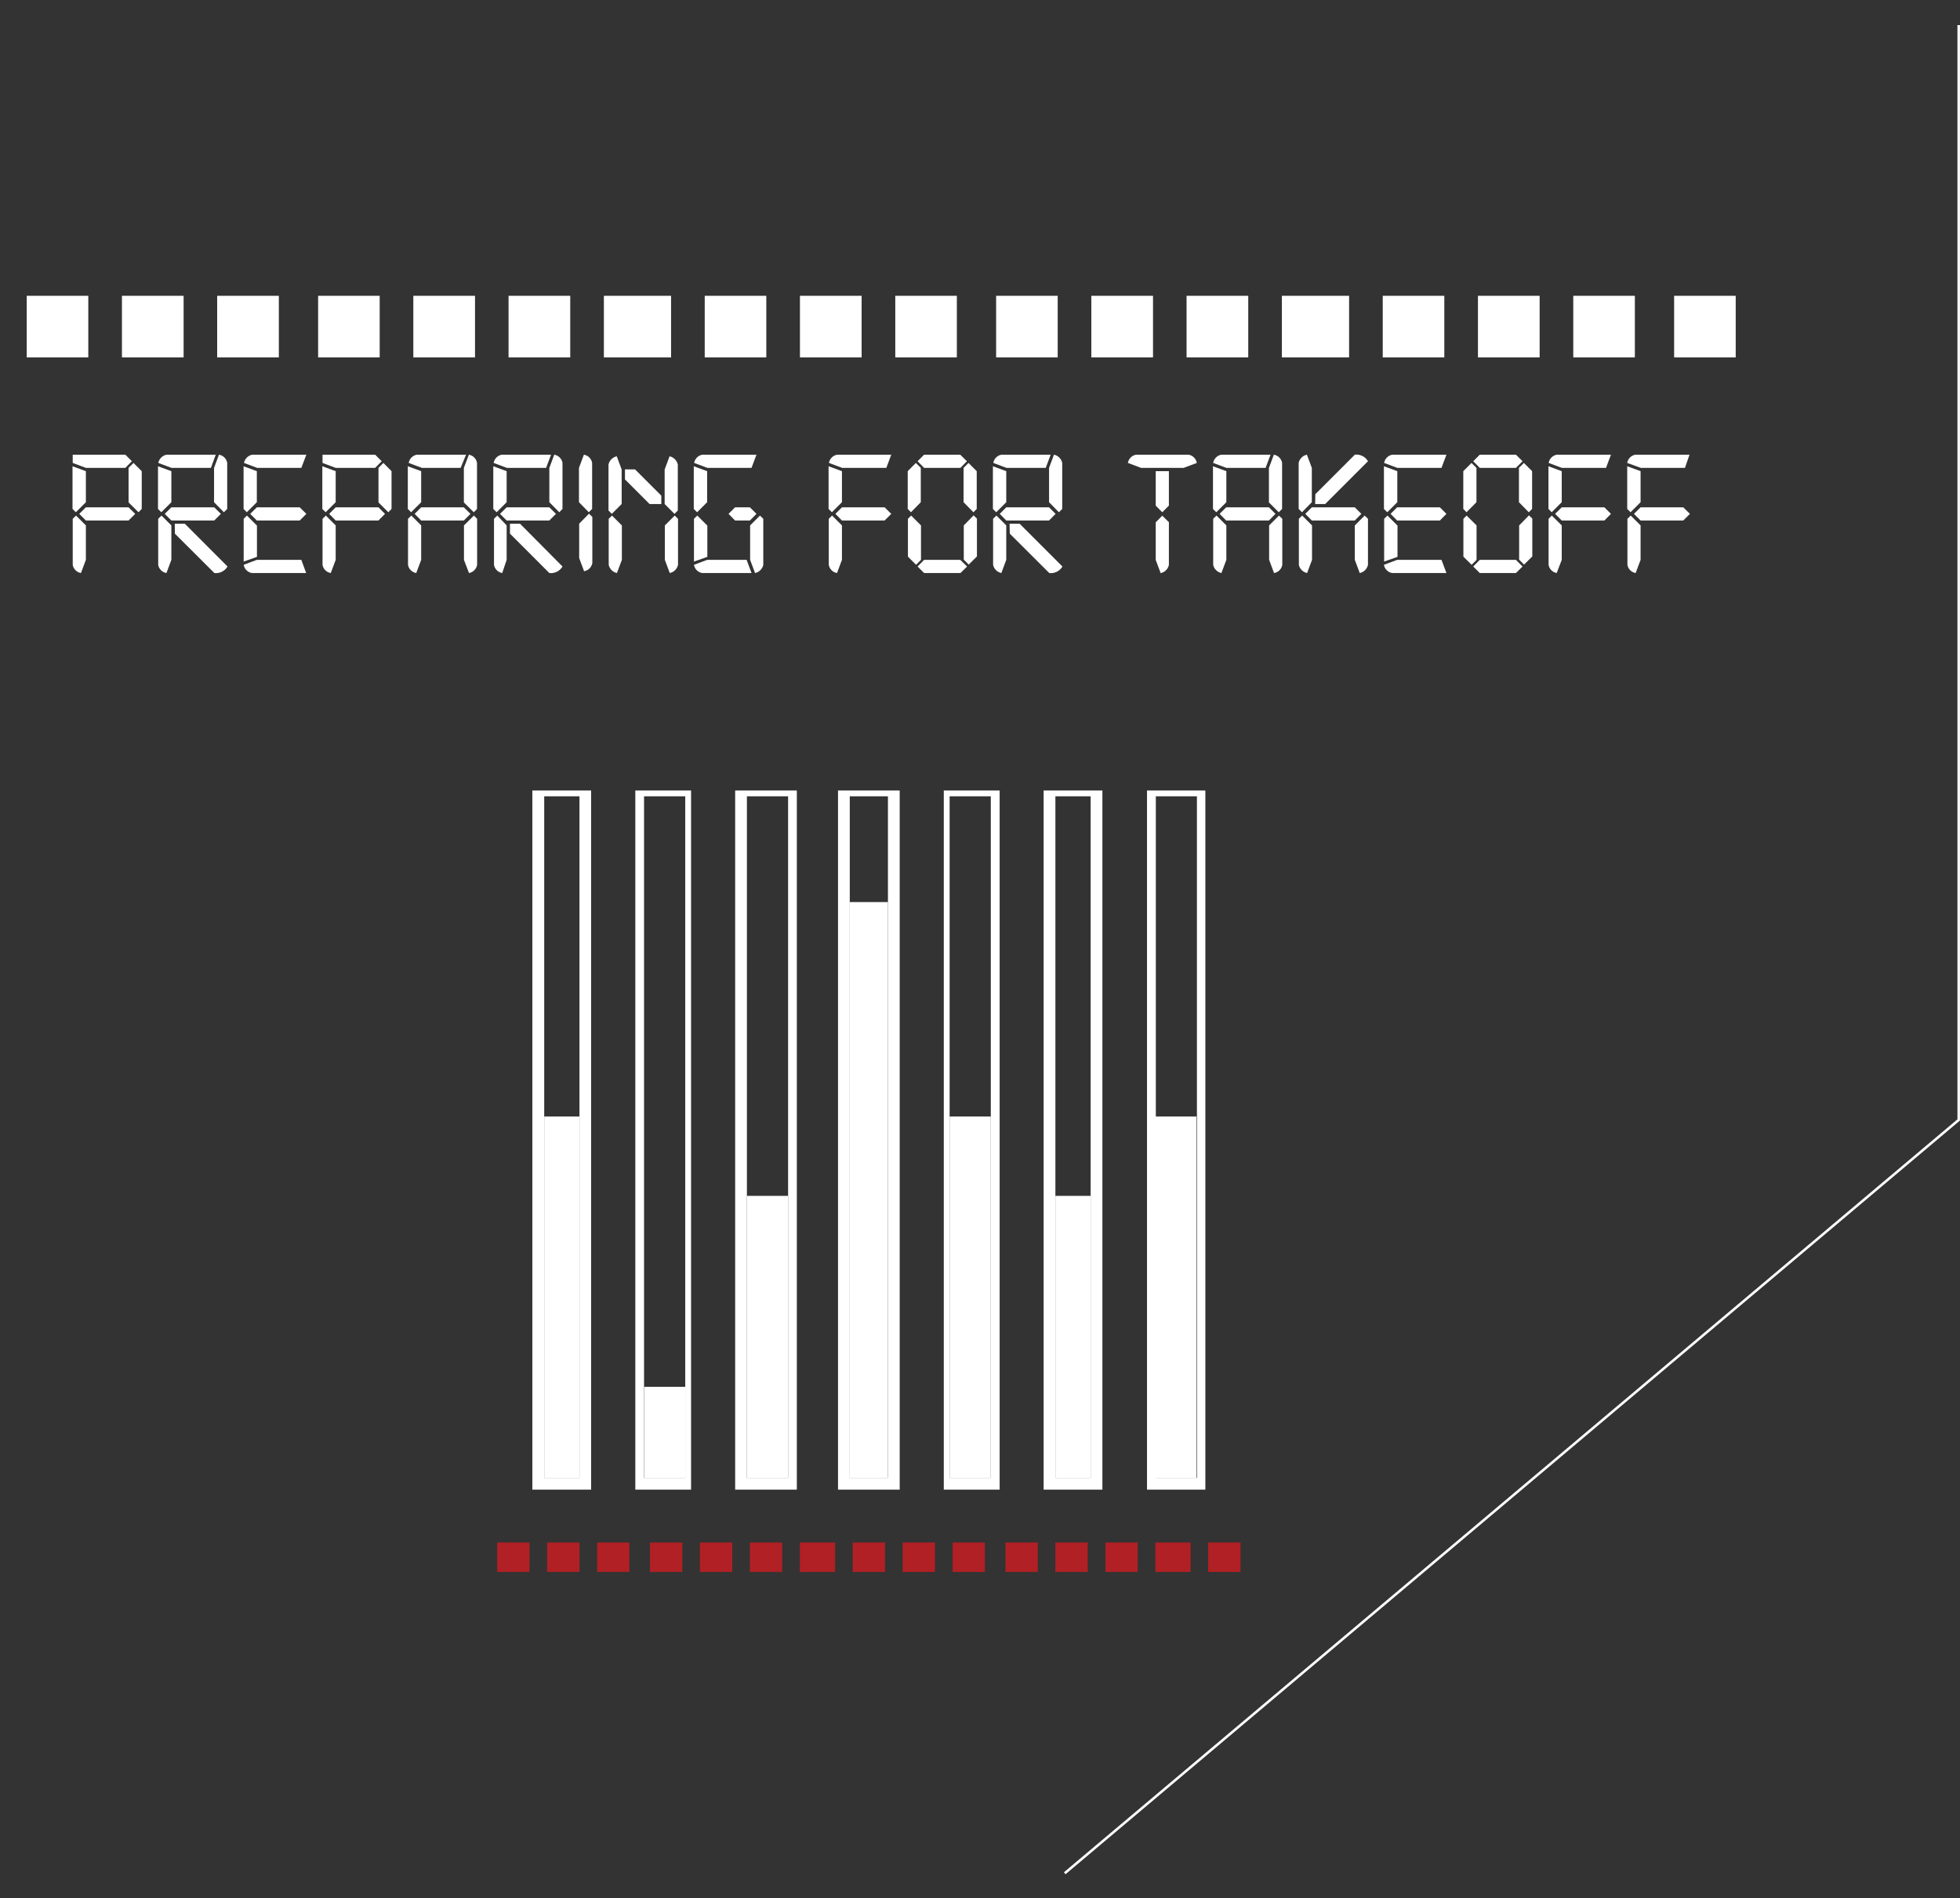<svg xmlns="http://www.w3.org/2000/svg" viewBox="0 0 195.13 189"><rect x="0" y="0" width="195.13" height="189" fill="#333333" stroke="none"/><defs><style>.cls-1,.cls-3{fill:#fff;}.cls-1,.cls-2,.cls-4{fill-rule:evenodd;}.cls-2{fill:#b12024;}.cls-4,.cls-5{fill:none;}.cls-4{stroke:#fff;stroke-miterlimit:10;stroke-width:0.25px;}</style></defs><g id="Layer_2" data-name="Layer 2"><g id="Layer_1-2" data-name="Layer 1"><g id="main_thing" data-name="main thing"><g id="Top_Left" data-name="Top Left"><path class="cls-1" d="M79.33,148.31H73.19V78.7h6.14v69.61Zm-10.53,0H63.25V78.7H68.8v69.61Zm-9.94,0H53V78.7h5.85v69.61Zm24.57,0V78.7h6.14v69.61Zm10.53,0V78.7h5.56v69.61Zm9.94,0V78.7h5.85v69.61Zm-25.44-1.17V79.28h-4.1v67.86Zm-10.24,0V79.28h-4.1v67.86Zm-10.53,0V79.28H54.18v67.86Zm26.91,0V79.28h3.8v67.86Zm9.94,0V79.28h4.1v67.86Zm10.53,0V79.28h3.51v67.86Zm10,0V79.28h4.09v67.86Zm-.88,1.17V78.7H120v69.61Z"/><polygon class="cls-1" points="115.02 147.14 115.02 111.16 119.11 111.16 119.11 147.14 115.02 147.14 115.02 147.14"/><polygon class="cls-1" points="105.07 147.14 105.07 119.06 108.58 119.06 108.58 147.14 105.07 147.14 105.07 147.14"/><polygon class="cls-1" points="94.54 147.14 94.54 111.16 98.64 111.16 98.64 147.14 94.54 147.14 94.54 147.14"/><polygon class="cls-1" points="84.6 147.14 84.6 89.81 88.4 89.81 88.4 147.14 84.6 147.14 84.6 147.14"/><polygon class="cls-1" points="57.69 147.14 57.69 111.16 54.18 111.16 54.18 147.14 57.69 147.14 57.69 147.14"/><polygon class="cls-1" points="68.22 147.14 68.22 138.07 64.13 138.07 64.13 147.14 68.22 147.14 68.22 147.14"/><polygon class="cls-1" points="78.46 147.14 78.46 119.06 74.36 119.06 74.36 147.14 78.46 147.14 78.46 147.14"/><polygon class="cls-2" points="49.5 153.57 52.72 153.57 52.72 156.5 49.5 156.5 49.5 153.57 49.5 153.57"/><polygon class="cls-2" points="54.47 153.57 57.69 153.57 57.69 156.5 54.47 156.5 54.47 153.57 54.47 153.57"/><polygon class="cls-2" points="59.45 153.57 62.66 153.57 62.66 156.5 59.45 156.5 59.45 153.57 59.45 153.57"/><polygon class="cls-2" points="64.71 153.57 67.93 153.57 67.93 156.5 64.71 156.5 64.71 153.57 64.71 153.57"/><polygon class="cls-2" points="69.68 153.57 72.9 153.57 72.9 156.5 69.68 156.5 69.68 153.57 69.68 153.57"/><polygon class="cls-2" points="74.66 153.57 77.87 153.57 77.87 156.5 74.66 156.5 74.66 153.57 74.66 153.57"/><polygon class="cls-2" points="79.63 153.57 83.14 153.57 83.14 156.5 79.63 156.5 79.63 153.57 79.63 153.57"/><polygon class="cls-2" points="84.89 153.57 88.11 153.57 88.11 156.5 84.89 156.5 84.89 153.57 84.89 153.57"/><polygon class="cls-2" points="89.86 153.57 93.08 153.57 93.08 156.5 89.86 156.5 89.86 153.57 89.86 153.57"/><polygon class="cls-2" points="94.84 153.57 98.05 153.57 98.05 156.5 94.84 156.5 94.84 153.57 94.84 153.57"/><polygon class="cls-2" points="100.1 153.57 103.32 153.57 103.32 156.5 100.1 156.5 100.1 153.57 100.1 153.57"/><polygon class="cls-2" points="105.07 153.57 108.29 153.57 108.29 156.5 105.07 156.5 105.07 153.57 105.07 153.57"/><polygon class="cls-2" points="110.05 153.57 113.26 153.57 113.26 156.5 110.05 156.5 110.05 153.57 110.05 153.57"/><polygon class="cls-2" points="115.02 153.57 118.53 153.57 118.53 156.5 115.02 156.5 115.02 153.57 115.02 153.57"/><polygon class="cls-2" points="120.28 153.57 123.5 153.57 123.5 156.5 120.28 156.5 120.28 153.57 120.28 153.57"/><polygon class="cls-1" points="2.66 29.45 8.79 29.45 8.79 35.58 2.66 35.58 2.66 29.45 2.66 29.45"/><polygon class="cls-1" points="12.14 29.45 18.28 29.45 18.28 35.58 12.14 35.58 12.14 29.45 12.14 29.45"/><polygon class="cls-1" points="21.62 29.45 27.76 29.45 27.76 35.58 21.62 35.58 21.62 29.45 21.62 29.45"/><polygon class="cls-1" points="31.67 29.45 37.8 29.45 37.8 35.58 31.67 35.58 31.67 29.45 31.67 29.45"/><polygon class="cls-1" points="41.15 29.45 47.29 29.45 47.29 35.58 41.15 35.58 41.15 29.45 41.15 29.45"/><polygon class="cls-1" points="50.63 29.45 56.77 29.45 56.77 35.58 50.63 35.58 50.63 29.45 50.63 29.45"/><polygon class="cls-1" points="60.12 29.45 66.81 29.45 66.81 35.58 60.12 35.58 60.12 29.45 60.12 29.45"/><polygon class="cls-1" points="70.16 29.45 76.29 29.45 76.29 35.58 70.16 35.58 70.16 29.45 70.16 29.45"/><polygon class="cls-1" points="79.64 29.45 85.78 29.45 85.78 35.58 79.64 35.58 79.64 29.45 79.64 29.45"/><polygon class="cls-1" points="89.13 29.45 95.26 29.45 95.26 35.58 89.13 35.58 89.13 29.45 89.13 29.45"/><polygon class="cls-1" points="99.17 29.45 105.3 29.45 105.3 35.58 99.17 35.58 99.17 29.45 99.17 29.45"/><polygon class="cls-1" points="108.65 29.45 114.79 29.45 114.79 35.58 108.65 35.58 108.65 29.45 108.65 29.45"/><polygon class="cls-1" points="118.13 29.45 124.27 29.45 124.27 35.58 118.13 35.58 118.13 29.45 118.13 29.45"/><polygon class="cls-1" points="127.62 29.45 134.31 29.45 134.31 35.58 127.62 35.58 127.62 29.45 127.62 29.45"/><polygon class="cls-1" points="137.66 29.45 143.79 29.45 143.79 35.58 137.66 35.58 137.66 29.45 137.66 29.45"/><polygon class="cls-1" points="147.14 29.45 153.28 29.45 153.28 35.58 147.14 35.58 147.14 29.45 147.14 29.45"/><polygon class="cls-1" points="156.63 29.45 162.76 29.45 162.76 35.58 156.63 35.58 156.63 29.45 156.63 29.45"/><polygon class="cls-1" points="166.67 29.45 172.8 29.45 172.8 35.58 166.67 35.58 166.67 29.45 166.67 29.45"/><path class="cls-3" d="M12.48,46.58H8.55l-1.31-.49v-.82h5.24l.65.65Zm-3.93.33V50l-1,1-.33-.33V46.42Zm0,5.4v3.43l-.49,1.31a1,1,0,0,1-.82-.82V51.65l.33-.32Zm4.25-1.8.66.65-.66.66H8.55l-.66-.66.66-.65Zm0-.49V46.58l.49-.49.82.82v3.76l-.32.33Z"/><path class="cls-3" d="M17.06,46.91V50l-1,1-.33-.33V46.42Zm0,5.4v3.43l-.49,1.31a1,1,0,0,1-.82-.82V51.65l.33-.32ZM21,46.58H17.07l-1.31-.49a1.06,1.06,0,0,1,.82-.82h4.9Zm.33,3.93.66.65-.66.66H17.06l-.66-.66.66-.65Zm-3.93,1.63h1l4.25,4.26a1.33,1.33,0,0,1-1.31.65l-3.93-3.92ZM21.31,50V46.58l.49-1.31a1,1,0,0,1,.82.82v4.58l-.33.33Z"/><path class="cls-3" d="M25.57,46.91V50l-1,1-.32-.33V46.42Zm-1.31,9V51.65l.32-.32,1,1v3.11Zm6.22,1.14h-5.4a1,1,0,0,1-.82-.82l1.31-.49H30ZM30,46.58h-4.4l-1.31-.49a1.06,1.06,0,0,1,.82-.82h5.39Zm-.16,3.93.66.65-.66.66H25.57l-.66-.66.66-.65Z"/><path class="cls-3" d="M37.35,46.58H33.42l-1.31-.49v-.82h5.24l.65.65Zm-3.93.33V50l-1,1-.33-.33V46.42Zm0,5.4v3.43l-.49,1.31a1,1,0,0,1-.82-.82V51.65l.33-.32Zm4.26-1.8.65.65-.65.66H33.42l-.65-.66.65-.65Zm0-.49V46.58l.49-.49.81.82v3.76l-.32.33Z"/><path class="cls-3" d="M41.93,46.91V50l-1,1-.33-.33V46.42Zm0,5.4v3.43l-.49,1.31a1,1,0,0,1-.82-.82V51.65l.33-.32Zm3.93-5.73H42l-1.31-.49a1,1,0,0,1,.82-.82h4.89Zm.32,3.93.66.65-.66.66H41.93l-.65-.66.65-.65Zm0-.49V46.58l.5-1.31a1,1,0,0,1,.81.82v4.58l-.32.33Zm1,1.31.32.32v4.58a1,1,0,0,1-.81.82l-.5-1.31V52.31Z"/><path class="cls-3" d="M50.44,46.91V50l-1,1-.33-.33V46.42Zm0,5.4v3.43L50,57.05a1,1,0,0,1-.82-.82V51.65l.33-.32Zm3.93-5.73H50.46l-1.31-.49a1,1,0,0,1,.81-.82h4.9Zm.32,3.93.66.65-.66.66H50.44l-.66-.66.66-.65Zm-3.92,1.63h1L56,56.4a1.33,1.33,0,0,1-1.31.65l-3.92-3.92ZM54.69,50V46.58l.49-1.31a1,1,0,0,1,.82.82v4.58l-.32.33Z"/><path class="cls-3" d="M57.64,50V46.58l.49-1.31a1,1,0,0,1,.82.82v4.58l-.33.33Zm1,1.14.33.33v4.58a1,1,0,0,1-.82.82l-.49-1.31V52.14Z"/><path class="cls-3" d="M60.91,51.16l-.33-.33V46.25a1.08,1.08,0,0,1,.82-.82l.49,1.31v3.44Zm1,1.15v3.43l-.49,1.31a1.06,1.06,0,0,1-.82-.82V51.65l.33-.32Zm3.93-2.13H64.67l-2.45-2.45v-1h1l2.62,2.62Zm.33,0V46.74l.49-1.31a1.08,1.08,0,0,1,.82.82v4.58l-.33.33Zm1,1.15.33.32v4.58a1.06,1.06,0,0,1-.82.82l-.49-1.31V52.31Z"/><path class="cls-3" d="M70.4,46.91V50l-1,1-.33-.33V46.42Zm-1.31,9V51.65l.33-.32,1,1v3.11Zm5.73,1.14H69.91a1,1,0,0,1-.82-.82l1.31-.49h3.93Zm0-10.47h-4.4l-1.31-.49a1,1,0,0,1,.82-.82h5.38Zm-.16,3.93.65.65-.65.66H73.18l-.65-.66.65-.65Zm1,.82.33.32v4.58a1.06,1.06,0,0,1-.82.82l-.49-1.31V52.31Z"/><path class="cls-3" d="M83.82,46.91V50l-1,1-.33-.33V46.42Zm0,5.4v3.43l-.49,1.31a1,1,0,0,1-.82-.82V51.65l.33-.32Zm4.42-5.73h-4.4l-1.31-.49a1,1,0,0,1,.82-.82h5.38Zm-.17,3.93.66.65-.66.66H83.82l-.65-.66.65-.65Z"/><path class="cls-3" d="M90.69,51l-.32-.33V46.91l.81-.82.49.49V50Zm1,1.31v3.43l-.49.49-.81-.81V51.65l.32-.32Zm3.93-5.73H92l-.65-.66.65-.65h3.6l.66.65Zm.66,9.82-.66.65H92l-.65-.65.65-.66h3.6ZM95.93,50V46.58l.49-.49.82.82v3.76l-.33.33Zm1,1.31.33.32v3.77l-.82.81-.49-.49V52.31Z"/><path class="cls-3" d="M100.18,46.91V50l-1,1-.33-.33V46.42Zm0,5.4v3.43l-.49,1.31a1.06,1.06,0,0,1-.82-.82V51.65l.33-.32Zm3.93-5.73H100.2l-1.31-.49a1,1,0,0,1,.82-.82h4.89Zm.33,3.93.65.65-.65.66h-4.26l-.65-.66.65-.65Zm-3.93,1.63h1l4.26,4.26a1.33,1.33,0,0,1-1.31.65l-3.93-3.92ZM104.44,50V46.58l.49-1.31a1.06,1.06,0,0,1,.82.82v4.58l-.33.33Z"/><path class="cls-3" d="M113.6,46.58l-1.31-.49a1,1,0,0,1,.82-.82h5.22a1,1,0,0,1,.82.82l-1.31.49Zm1.46,3.76V46.91h1.31v3.43l-.66.66Zm.65,1,.66.65v4.25a1.06,1.06,0,0,1-.82.82l-.49-1.31V52Z"/><path class="cls-3" d="M122.09,46.91V50l-1,1-.33-.33V46.42Zm0,5.4v3.43l-.49,1.31a1.06,1.06,0,0,1-.82-.82V51.65l.33-.32ZM126,46.58h-3.91l-1.31-.49a1,1,0,0,1,.82-.82h4.89Zm.33,3.93.65.65-.65.66h-4.26l-.65-.66.65-.65Zm0-.49V46.58l.49-1.31a1,1,0,0,1,.82.82v4.58l-.33.33Zm1,1.31.33.32v4.58a1,1,0,0,1-.82.82l-.49-1.31V52.31Z"/><path class="cls-3" d="M129.62,51l-.33-.33V46.09a1.06,1.06,0,0,1,.82-.82l.49,1.31V50Zm1,1.31v3.43l-.49,1.31a1.06,1.06,0,0,1-.82-.82V51.65l.33-.32Zm4.26-1.8.65.65-.65.66H130.6l-.65-.66.65-.65Zm-3.93-1.31,3.93-3.93a1.33,1.33,0,0,1,1.31.65l-4.26,4.26h-1Zm4.91,2.13.33.32v4.58a1.06,1.06,0,0,1-.82.82l-.49-1.31V52.31Z"/><path class="cls-3" d="M139.11,46.91V50l-1,1-.33-.33V46.42Zm-1.31,9V51.65l.33-.32,1,1v3.11ZM144,57.05h-5.4a1,1,0,0,1-.82-.82l1.31-.49h4.42Zm-.49-10.47h-4.4l-1.31-.49a1,1,0,0,1,.82-.82H144Zm-.16,3.93.65.65-.65.66h-4.26l-.65-.66.65-.65Z"/><path class="cls-3" d="M146,51l-.32-.33V46.91l.82-.82.49.49V50Zm1,1.31v3.43l-.49.49-.82-.81V51.65l.32-.32Zm3.92-5.73h-3.6l-.65-.66.65-.65h3.6l.66.65Zm.66,9.82-.66.65h-3.6l-.65-.65.65-.66h3.6ZM151.22,50V46.58l.49-.49.82.82v3.76l-.33.33Zm1,1.31.33.32v3.77l-.82.81-.49-.49V52.31Z"/><path class="cls-3" d="M155.48,46.91V50l-1,1-.32-.33V46.42Zm0,5.4v3.43l-.5,1.31a1,1,0,0,1-.81-.82V51.65l.32-.32Zm4.41-5.73h-4.4l-1.31-.49a1,1,0,0,1,.82-.82h5.38Zm-.16,3.93.65.65-.65.66h-4.25l-.66-.66.66-.65Z"/><path class="cls-3" d="M163.33,46.91V50l-1,1-.33-.33V46.42Zm0,5.4v3.43l-.49,1.31a1,1,0,0,1-.82-.82V51.65l.33-.32Zm4.42-5.73h-4.4L162,46.09a1,1,0,0,1,.81-.82h5.39Zm-.17,3.93.66.65-.66.66h-4.25l-.66-.66.66-.65Z"/><polyline class="cls-4" points="195 2.5 195 111.5 106 186.5"/><rect id="Border_Box" data-name="Border Box" class="cls-5" width="195" height="189"/></g></g></g></g></svg>